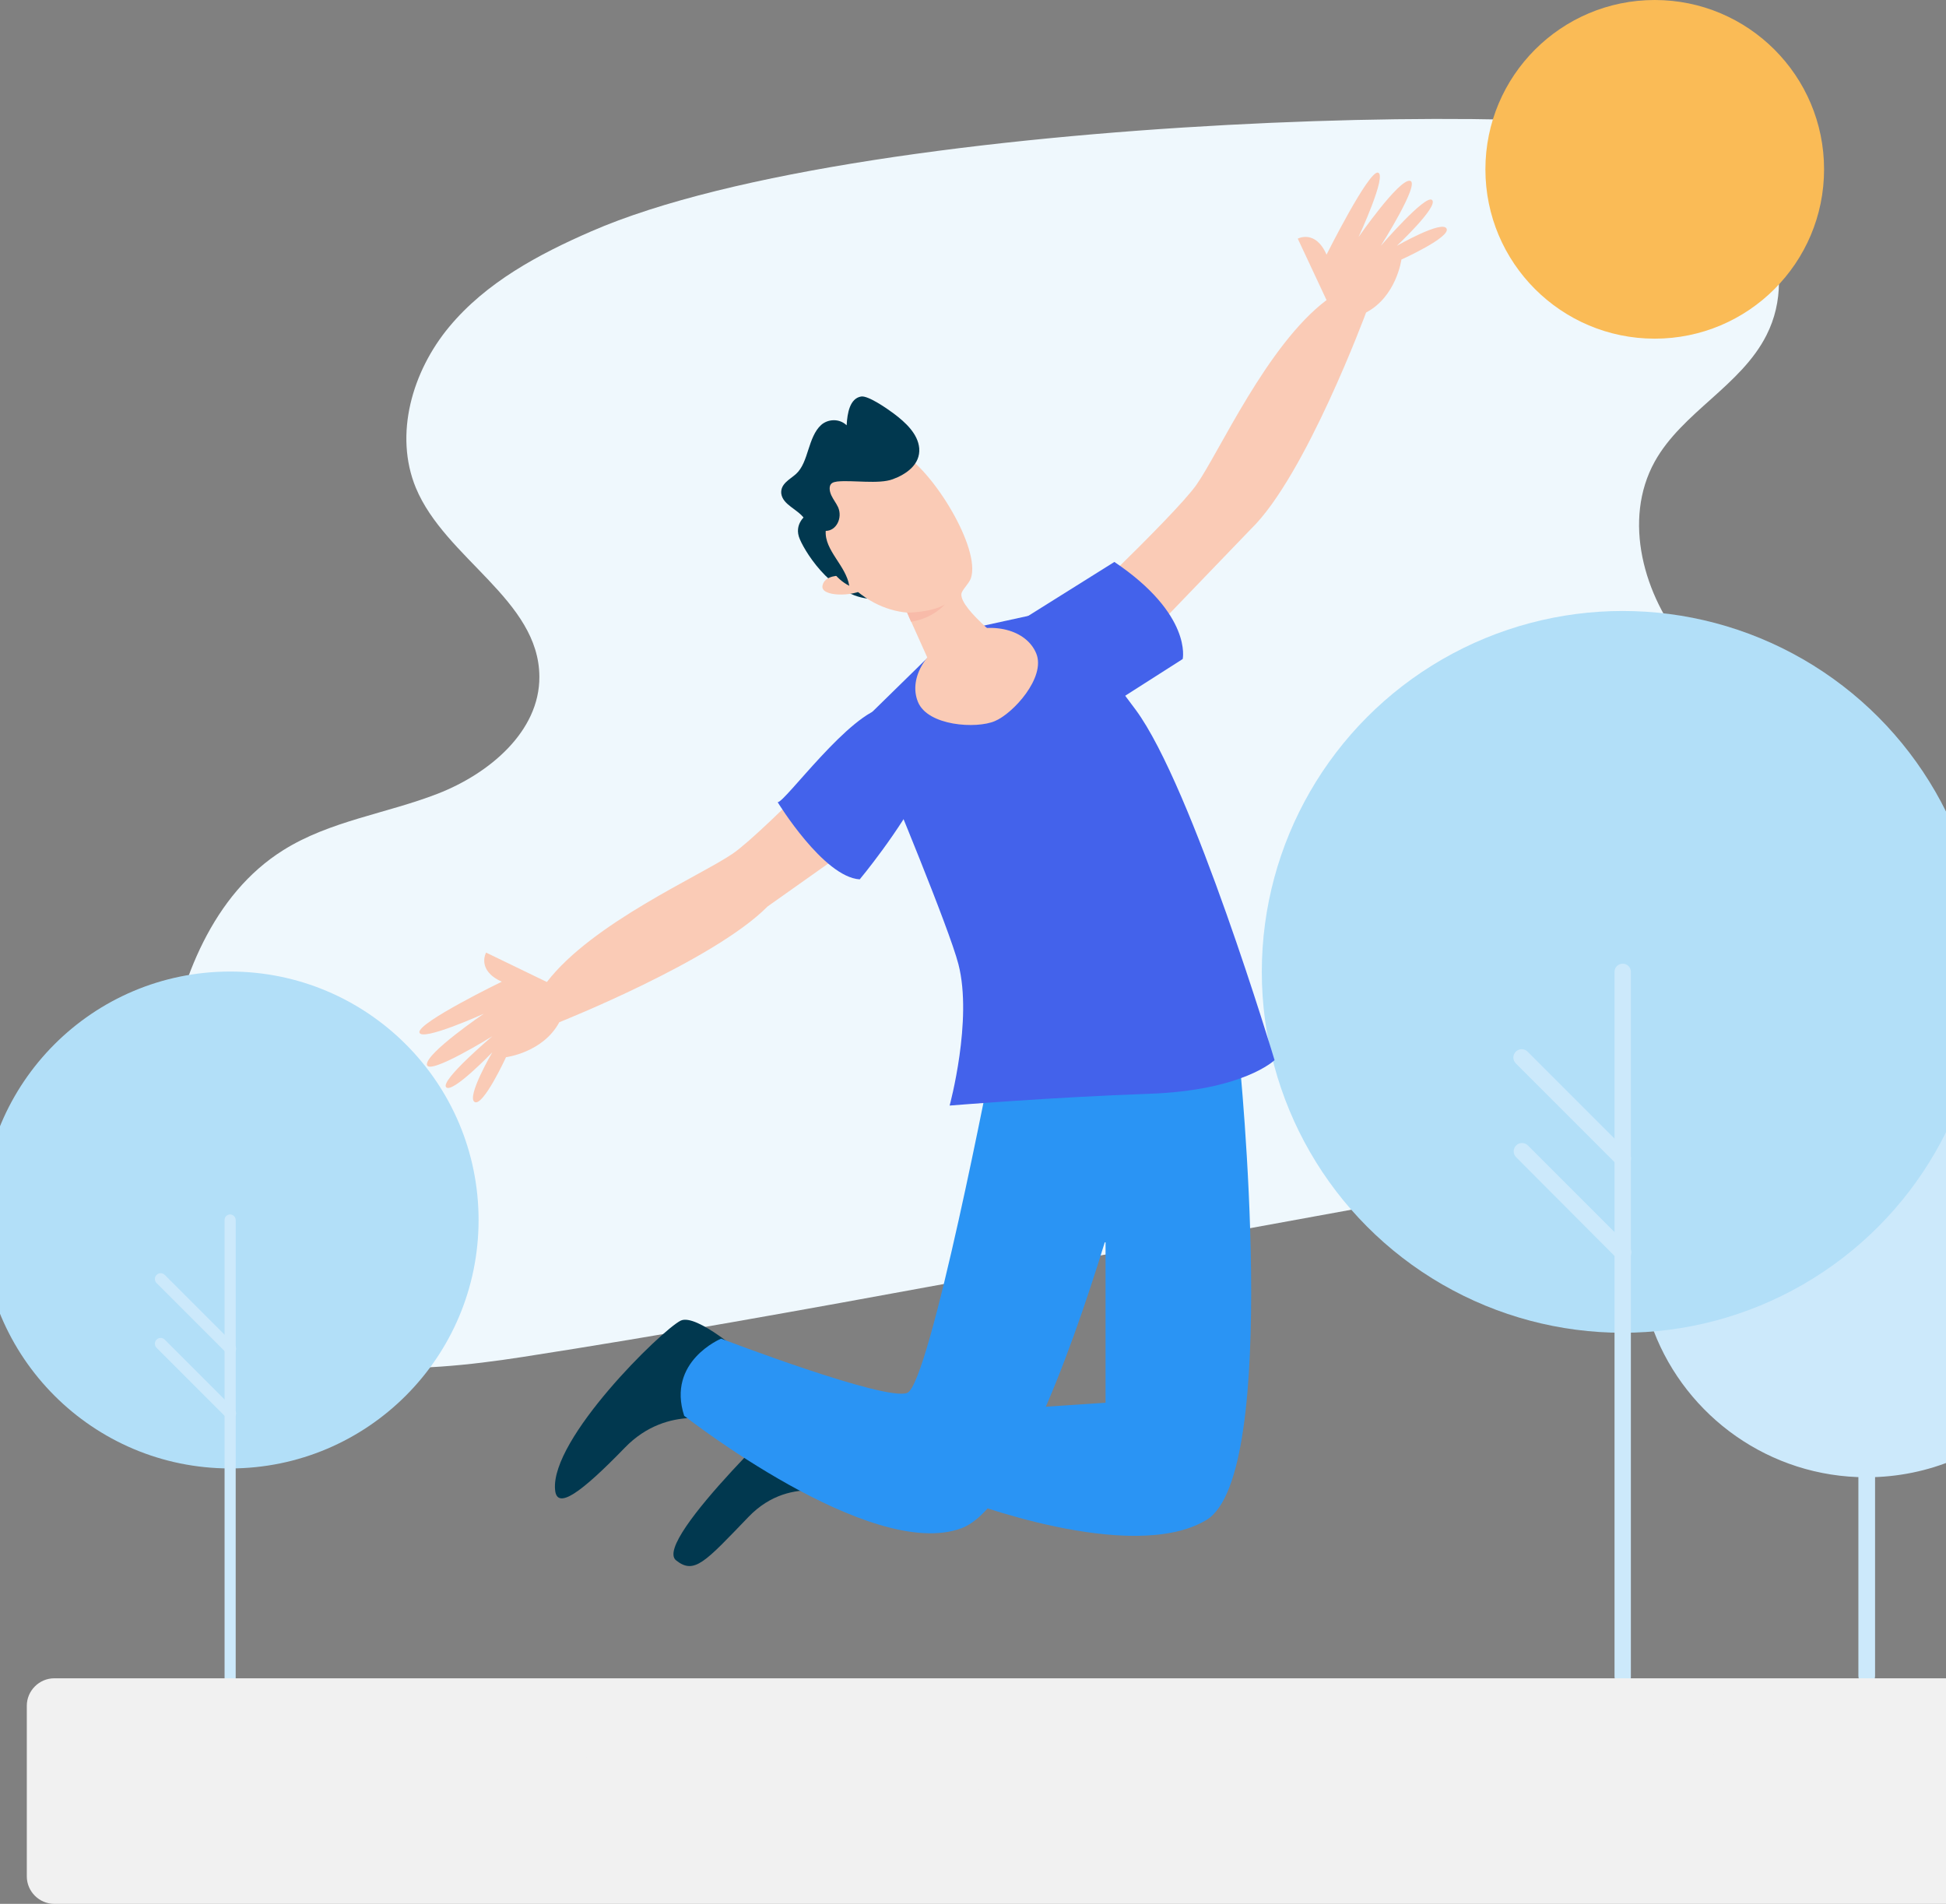 <svg xmlns="http://www.w3.org/2000/svg" xmlns:xlink="http://www.w3.org/1999/xlink" version="1.1" id="Layer_1" x="0px" y="0px" viewBox="0 0 595.3 582.4" style="enable-background:new 0 0 595.3 582.4;" xml:space="preserve">
<rect x="0" y="0" width="595.3" height="582.4" fill="#808080" stroke="none"/>
<style xmlns="http://www.w3.org/2000/svg" type="text/css">
	.st0{fill:#EFF8FD;}
	.st1{fill:#B2DFF8;}
	.st2{fill:#CCE9FB;}
	.st3{fill:#F1F1F1;}
	.st4{fill:#FABB56;}
	.st5{fill:#01384F;}
	.st6{fill:#F3A582;}
	.st7{fill:#2A94F4;}
	.st8{fill:#FACBB6;}
	.st9{fill:#4362eb;}
	.st10{fill:#F8BBA9;}
</style>
<g xmlns="http://www.w3.org/2000/svg">
	<path class="st0" d="M180.8,70.8c-16.1,7-32.1,15.6-43.4,29.2s-16.9,32.9-10.2,49.2c9,21.7,37.7,34.3,37.8,57.8   c0.1,16.8-15.4,29.7-31.1,35.8c-15.7,6.1-33,8.3-47.3,17.3c-21.5,13.5-31.6,39.6-35.7,64.7c-4.3,26-2.6,55.7,15.9,74.5   c22.9,23.5,60.7,20.8,93.1,15.8c43.2-6.7,86.3-14.5,129.3-22.4c94.3-17.2,188.7-34.4,283-51.6c10.1-1.8,20.6-3.9,28.9-10   c16.3-12.3,17.7-37.6,8.2-55.7s-27-30.4-44.5-41S529,213.7,515.9,198c-13.1-15.7-19.6-38.9-9.7-56.8c8.4-15.1,26.4-23.2,34.2-38.7   c10.3-20.3-1.6-46.3-20.3-59.2C501.4,30.3,266,33.6,180.8,70.8z"/>
</g>
<g xmlns="http://www.w3.org/2000/svg">
	<g>
		<circle class="st1" cx="70.4" cy="373.2" r="76"/>
	</g>
	<g>
		<g>
			<path class="st2" d="M70.4,523.4c-1,0-1.7-0.8-1.7-1.7V373.2c0-1,0.8-1.7,1.7-1.7s1.7,0.8,1.7,1.7v148.5     C72.1,522.6,71.3,523.4,70.4,523.4z"/>
		</g>
		<g>
			<path class="st2" d="M70.4,414.3c-0.4,0-0.9-0.2-1.2-0.5l-21.3-21.3c-0.7-0.7-0.7-1.8,0-2.5c0.7-0.7,1.8-0.7,2.5,0l21.3,21.3     c0.7,0.7,0.7,1.8,0,2.5C71.3,414.1,70.8,414.3,70.4,414.3z"/>
		</g>
		<g>
			<path class="st2" d="M70.4,434.1c-0.4,0-0.9-0.2-1.2-0.5l-21.3-21.3c-0.7-0.7-0.7-1.8,0-2.5c0.7-0.7,1.8-0.7,2.5,0l21.3,21.3     c0.7,0.7,0.7,1.8,0,2.5C71.3,433.9,70.8,434.1,70.4,434.1z"/>
		</g>
	</g>
</g>
<g xmlns="http://www.w3.org/2000/svg">
	<g>
		<path class="st2" d="M604.2,320.9c21.8,11.8,36.5,34.8,36.5,61.3c0,38.5-31.2,69.7-69.7,69.7c-29.7,0-55.1-18.6-65.1-44.7    L604.2,320.9z"/>
	</g>
	<g>
		<circle class="st1" cx="496.4" cy="297.3" r="110.4"/>
	</g>
	<g>
		<g>
			<path class="st2" d="M496.4,515.4c-1.4,0-2.5-1.1-2.5-2.5V297.3c0-1.4,1.1-2.5,2.5-2.5c1.4,0,2.5,1.1,2.5,2.5v215.6     C499,514.2,497.8,515.4,496.4,515.4z"/>
		</g>
		<g>
			<path class="st2" d="M496.4,356.9c-0.6,0-1.3-0.2-1.8-0.7l-30.9-30.9c-1-1-1-2.6,0-3.6c1-1,2.6-1,3.6,0l30.9,30.9     c1,1,1,2.6,0,3.6C497.7,356.7,497.1,356.9,496.4,356.9z"/>
		</g>
		<g>
			<path class="st2" d="M496.4,385.6c-0.6,0-1.3-0.2-1.8-0.7L463.8,354c-1-1-1-2.6,0-3.6c1-1,2.6-1,3.6,0l30.9,30.9c1,1,1,2.6,0,3.6     C497.7,385.4,497.1,385.6,496.4,385.6z"/>
		</g>
		<g>
			<path class="st2" d="M570.6,515.3c-1.2-0.2-2.1-1.4-2.1-2.6V399.7c0-1.4,1-2.6,2.4-2.7c1.5-0.1,2.7,1.1,2.7,2.5v113.2     C573.6,514.4,572.2,515.6,570.6,515.3z"/>
		</g>
		<g>
			<path class="st2" d="M571.1,416.1c-0.6,0-1.3-0.2-1.8-0.7c-1-1-1-2.6,0-3.6l22.3-22.3c1-1,2.6-1,3.6,0c1,1,1,2.6,0,3.6     l-22.3,22.3C572.3,415.9,571.7,416.1,571.1,416.1z"/>
		</g>
		<g>
			<path class="st2" d="M571.1,436.8c-0.6,0-1.3-0.2-1.8-0.7c-1-1-1-2.6,0-3.6l22.3-22.3c1-1,2.6-1,3.6,0c1,1,1,2.6,0,3.6     l-22.3,22.3C572.3,436.6,571.7,436.8,571.1,436.8z"/>
		</g>
	</g>
</g>
<path xmlns="http://www.w3.org/2000/svg" class="st3" d="M615.2,582.4H16.6c-4.6,0-8.4-3.8-8.4-8.4v-52.2c0-4.6,3.8-8.4,8.4-8.4h598.6c4.6,0,8.4,3.8,8.4,8.4V574  C623.6,578.6,619.8,582.4,615.2,582.4z"/>
<ellipse xmlns="http://www.w3.org/2000/svg" class="st3" cx="362.8" cy="541.4" rx="235.6" ry="6.2"/>
<circle xmlns="http://www.w3.org/2000/svg" class="st4" cx="506.2" cy="51.8" r="51.8"/>
<g xmlns="http://www.w3.org/2000/svg">
	<path class="st5" d="M246.7,157.5c0,0-4.1,2.8-2,7.5c2,4.7,11,18.7,23.1,18.2c0.5,0-15.2-25.7-15.2-25.7H246.7z"/>
	<g>
		<g>
			<path class="st5" d="M228.2,415.1c0,0-15.1-13.5-20-11.1c-5.9,3-39.8,36.1-38.4,51.7c0.5,6.4,8,0.9,21.3-12.8     c13.3-13.8,30-7.9,30-7.9L228.2,415.1z"/>
		</g>
		<g>
			<path class="st5" d="M264.9,437.9l-18.2-10.9c0,0-47.3,44.3-39.9,50.3c5.6,4.5,8.9,0.5,22.2-13.3c13.3-13.8,30.1-5.8,30.1-5.8     L264.9,437.9z"/>
		</g>
		<polygon class="st6" points="376.4,292 379.8,340.6 303.8,320.8   "/>
		<path class="st7" d="M303.8,322.5c0,0,66.4,4.2,75.3,1.2c0,0,13,127.6-10.1,141.3c-23.1,13.8-75-6.4-75-6.4l14-27.5l30.2-2V380    l-2.2,0.5L303.8,322.5z"/>
		<path class="st7" d="M220.6,409.5c0,0-16.7,6.9-11.3,23.6c0,0,57,44.7,84.8,34.4c15.6-5.8,32.3-49.9,43.9-87.6l41.1-56.2    c0,0-19.4,1-25.9,0.9c-12.4,0-49.4-2.2-49.4-2.2s-19.4,101.3-26.3,103.7C270.7,428.7,220.6,409.5,220.6,409.5z"/>
		<path class="st8" d="M319.3,195.5c0,0,39.8-37.4,46.7-47.2c6.9-9.8,21.6-42.8,39.8-56.5L397,73c0,0,5.4-2.9,8.8,4.9    c0,0,12.8-25.6,15.7-25.1c3,0.5-5.9,19.7-5.9,19.7s12.3-17.7,15.7-17.2c3.4,0.5-8.9,19.9-8.9,19.9s13.8-16,15.7-14    c2,2-10.8,14-10.8,14s13.8-7.9,15.2-5.3c1.5,2.6-13.8,9.5-13.8,9.5s-1.5,11.3-10.8,16.2c0,0-18.5,50-35.2,66.2l-53.7,55.8    L319.3,195.5z"/>
		<path class="st8" d="M271.8,214.8c0,0-37.7,39.5-47.6,46.3c-9.9,6.8-43,21.2-56.9,39.3l-18.6-9c0,0-3,5.4,4.8,8.9    c0,0-25.7,12.5-25.2,15.5c0.5,3,19.7-5.7,19.7-5.7s-17.8,12.1-17.4,15.6c0.5,3.4,20-8.7,20-8.7s-16.1,13.6-14.1,15.6    c1.9,2,14.1-10.7,14.1-10.7s-8,13.7-5.4,15.2c2.6,1.5,9.6-13.7,9.6-13.7s11.3-1.4,16.3-10.7c0,0,47.3-18.8,63.7-35.4l58.9-41.7    L271.8,214.8z"/>
		<path class="st9" d="M285.9,199.1l-19.1,18.7l4.8,21.1c0,0,18.8,45.1,21.6,56.1c4.4,17.1-2.7,43.2-2.7,43.2s31.9-2.6,60.9-3.6    c29-1,38.5-10.3,38.5-10.3s-25.1-83.7-42.5-107.2c-17.4-23.4-23.7-30.7-23.7-30.7l-25.6,5.6L285.9,199.1z"/>
		<path class="st9" d="M341.9,214.3l19.9-12.7c0,0,3-13.6-20.9-29.7l-28.1,17.6L341.9,214.3z"/>
		<path class="st9" d="M270.9,216.3c-10.9,1.5-30.8,29.2-33,29.1c0,0,14,22.9,25.1,23.6C263,269,311.8,210.5,270.9,216.3z"/>
		<path class="st8" d="M309.4,198.3c0,0-15.8-11.8-15.3-16.6c0.1-1.2,2.3-3.1,2.9-4.8c3.1-9.2-11.7-33-20.8-38    c-7.2-3.9-4-4.3-19.1,4.7c-15.1,9-6.5,24.4,0.2,32.4c6.4,7.6,13.6,10.8,20.2,11.4l9.3,20.7L309.4,198.3z"/>
		<path class="st8" d="M280.8,214.7c-3-7.4,2.7-16.6,12.7-20.7c10-4.1,20.5-1.4,23.5,5.9c3,7.3-7.1,18.4-12.7,20.7    C298.7,223,283.8,222.1,280.8,214.7z"/>
	</g>
	<path class="st8" d="M257.3,176.1c0,0-5.1-0.3-5.7,3.1c-0.6,3.4,9.4,3.4,13.1,0.9L257.3,176.1z"/>
	<path class="st5" d="M259.8,179.2c-1-6.2-7.6-10.8-7.2-16.8c3.2,0,5.2-3.9,3.8-7.2c-0.6-1.3-1.5-2.4-2.1-3.7   c-0.6-1.3-0.8-3,0.2-3.7c0.4-0.3,1-0.4,1.6-0.5c4.7-0.5,12.7,0.9,17-0.7c4.1-1.5,8.5-4.5,8.1-9.5c-0.4-4.4-4.2-7.9-7.8-10.6   c-2-1.5-7.9-5.6-10-5.2c-3.4,0.6-4.2,5-4.4,8.8c-2.3-2.2-5.8-1.9-7.8-0.1c-2,1.8-3,4.7-3.9,7.5c-0.9,2.8-1.8,5.7-3.8,7.5   c-1.9,1.7-4.8,3-4.5,6c0.5,3.5,5,4.7,7.1,7.7c-0.5-0.7-1,3.9-0.7,4.7c0.9,2.4,3.1,4,4.8,5.8C253.6,173,255.3,176.9,259.8,179.2z"/>
	<path class="st10" d="M277.5,187.4c0,0,7.5,0,11.5-2.5c0,0-3.4,4.2-10.3,5.3L277.5,187.4z"/>
</g>
</svg>